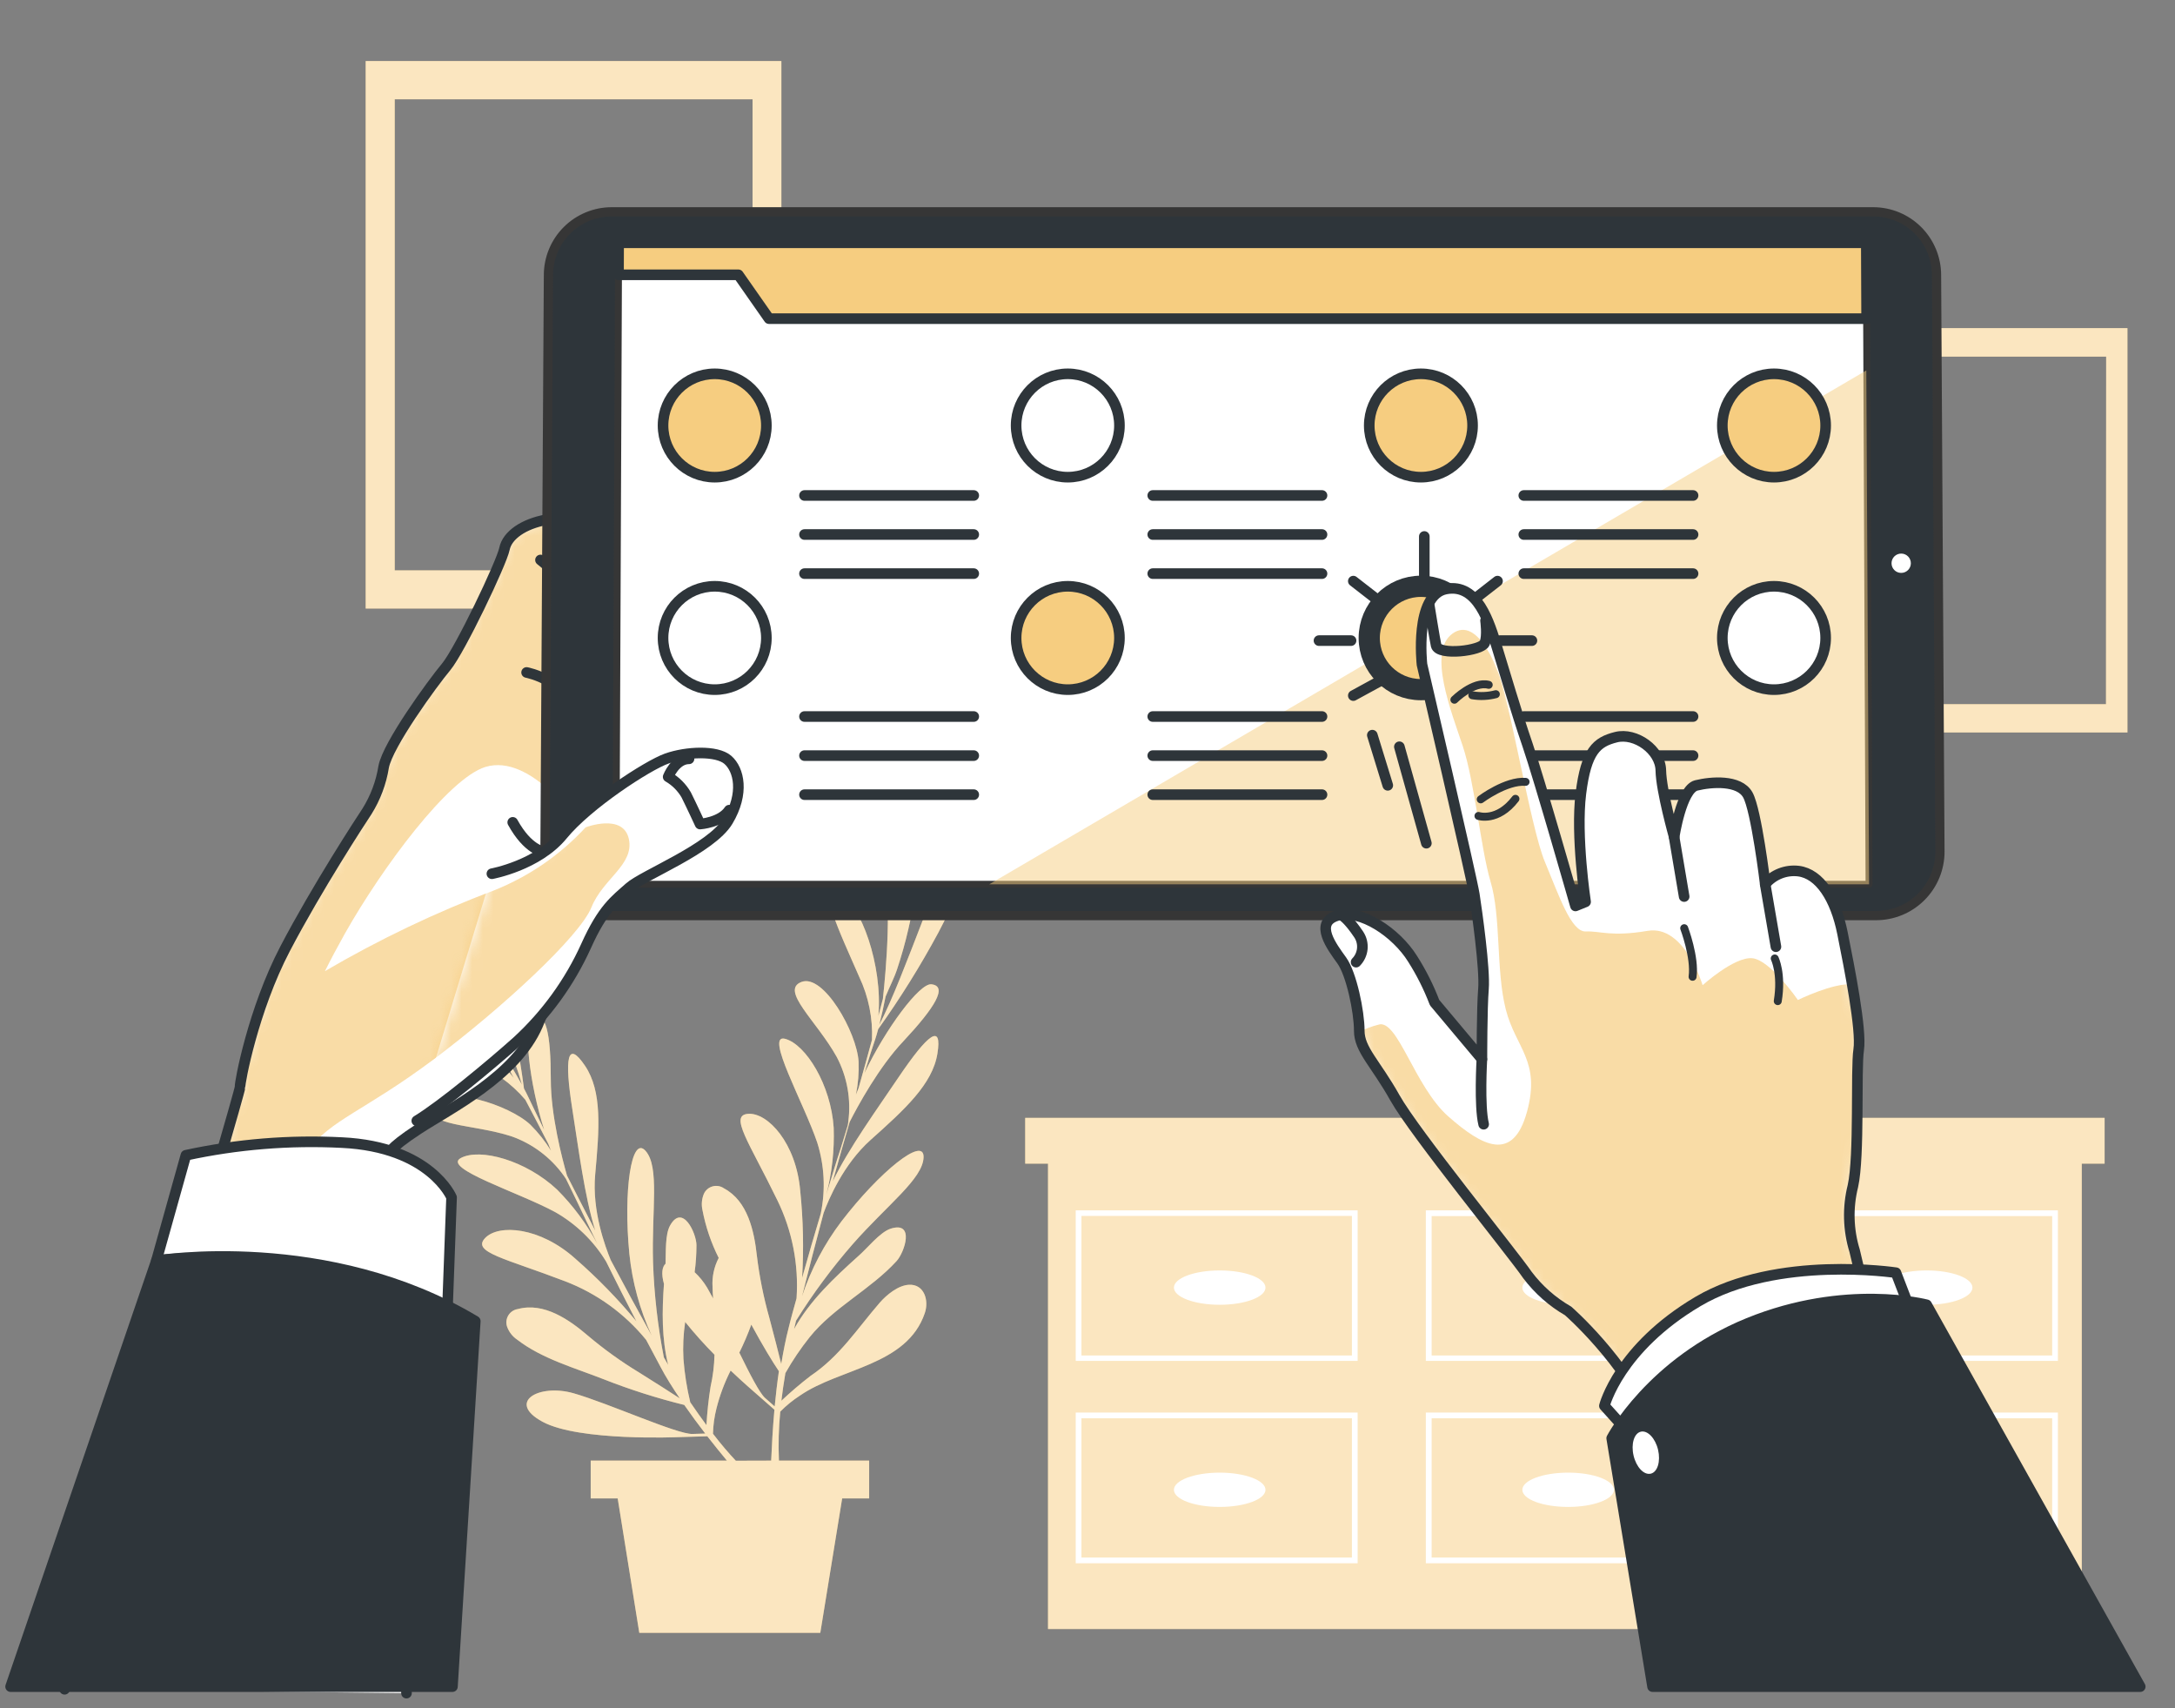 <svg width="205" height="161" viewBox="0 0 205 161" fill="none" xmlns="http://www.w3.org/2000/svg">
<rect x="0" y="0" width="205" height="161" fill="#808080" stroke="none"/>
<path d="M198.365 105.35H196.212H98.779H96.627V109.665H98.779V153.522H196.212V109.665H198.365V105.35Z" fill="#F6CD80"/>
<path opacity="0.5" d="M198.365 105.35H196.212H98.779H96.627V109.665H98.779V153.522H196.212V109.665H198.365V105.35Z" fill="white"/>
<path d="M101.39 128.253H127.961V114.066H101.39V128.253ZM101.929 114.591H127.422V127.744H101.929V114.591Z" fill="white"/>
<path d="M134.388 128.253H160.965V114.066H134.388V128.253ZM134.937 114.606H160.436V127.744H134.937V114.606Z" fill="white"/>
<path d="M167.391 114.066V128.253H193.963V114.066H167.391ZM193.424 127.744H167.931V114.606H193.424V127.744Z" fill="white"/>
<path d="M101.39 147.325H127.961V133.123H101.39V147.325ZM101.929 133.662H127.422V146.785H101.929V133.662Z" fill="white"/>
<path d="M134.388 147.325H160.965V133.123H134.388V147.325ZM134.937 133.662H160.436V146.785H134.937V133.662Z" fill="white"/>
<path d="M167.391 147.325H193.963V133.123H167.391V147.325ZM167.931 133.662H193.424V146.785H167.931V133.662Z" fill="white"/>
<path d="M114.96 122.965C117.343 122.965 119.275 122.24 119.275 121.347C119.275 120.453 117.343 119.729 114.96 119.729C112.577 119.729 110.645 120.453 110.645 121.347C110.645 122.24 112.577 122.965 114.96 122.965Z" fill="white"/>
<path d="M147.801 122.965C150.184 122.965 152.116 122.24 152.116 121.347C152.116 120.453 150.184 119.729 147.801 119.729C145.418 119.729 143.486 120.453 143.486 121.347C143.486 122.24 145.418 122.965 147.801 122.965Z" fill="white"/>
<path d="M181.593 122.965C183.976 122.965 185.908 122.24 185.908 121.347C185.908 120.453 183.976 119.729 181.593 119.729C179.21 119.729 177.278 120.453 177.278 121.347C177.278 122.24 179.21 122.965 181.593 122.965Z" fill="white"/>
<path d="M114.96 138.785C112.579 138.785 110.645 139.508 110.645 140.403C110.645 141.299 112.579 142.016 114.96 142.016C117.342 142.016 119.275 141.294 119.275 140.403C119.275 139.513 117.342 138.785 114.96 138.785Z" fill="white"/>
<path d="M147.801 138.785C145.42 138.785 143.486 139.508 143.486 140.403C143.486 141.299 145.42 142.016 147.801 142.016C150.182 142.016 152.116 141.294 152.116 140.403C152.116 139.513 150.203 138.785 147.801 138.785Z" fill="white"/>
<path d="M181.593 138.785C179.212 138.785 177.283 139.508 177.283 140.403C177.283 141.299 179.212 142.016 181.593 142.016C183.975 142.016 185.908 141.294 185.908 140.403C185.908 139.513 183.98 138.785 181.593 138.785Z" fill="white"/>
<path d="M84.654 101.58C82.69 104.495 79.952 108.286 78.492 111.329C79.046 109.324 79.591 107.426 80.084 105.732C80.832 104.261 82.837 100.552 85.173 98.099C88.109 94.955 89.366 92.934 87.783 92.761C86.689 92.639 83.483 96.909 81.473 101.147C81.911 99.697 82.257 98.603 82.491 97.947C82.588 97.651 82.679 97.331 82.771 96.99C84.85 94.081 86.743 91.044 88.439 87.897C91.406 82.356 92.363 77.125 90.383 79.374C88.562 81.445 85.391 91.744 82.873 96.588C83.087 95.754 83.29 94.832 83.468 93.922C83.824 93.041 84.292 92.146 84.557 91.332C84.969 90.08 85.331 88.818 85.621 87.531C86.099 85.531 86.341 83.481 86.343 81.424C86.394 79.009 85.736 76.631 84.45 74.586C84.109 74.077 82.023 70.958 81.397 72.55C81.316 72.816 81.3 73.097 81.351 73.37C81.657 76.021 82.618 78.458 83.214 81.038C84.104 84.9 83.514 91.383 83.214 94.141C83.102 94.578 82.959 95.118 82.791 95.743C83.204 90.94 81.122 85.246 79.194 84.249C76.807 83.017 79.148 87.851 80.99 92.075C81.863 93.923 82.273 95.956 82.186 97.998C81.809 99.382 81.377 100.944 80.929 102.521C80.837 102.735 80.756 102.954 80.674 103.167C80.882 102.138 80.965 101.087 80.924 100.038C80.751 97.28 77.627 91.759 75.55 92.538C73.474 93.316 76.99 96.227 78.868 99.616C79.853 101.49 80.232 103.623 79.952 105.722C79.952 105.849 79.911 105.971 79.896 106.088C79.677 106.811 79.463 107.503 79.26 108.164C78.751 109.691 78.319 111.156 77.886 112.571C78.418 110.518 78.65 108.4 78.578 106.281C78.319 102.241 75.953 98.425 73.999 97.901C72.045 97.377 75.774 103.971 77.026 107.676C77.707 109.839 77.822 112.141 77.362 114.362C76.757 116.367 76.187 118.346 75.601 120.437C75.765 117.698 75.705 114.95 75.423 112.22C75.042 107.722 72.37 104.852 70.528 104.969C68.686 105.086 70.61 107.64 73.266 113.11C74.668 115.982 75.293 119.172 75.077 122.361C74.838 123.241 74.568 124.147 74.344 125.093C74.06 126.172 73.836 127.348 73.632 128.548C73.368 127.475 72.971 125.908 72.508 124.177C71.968 122.265 71.577 120.314 71.337 118.341C71.088 116.046 70.482 113.181 68.233 111.991C68.081 111.884 67.906 111.812 67.723 111.78C67.539 111.749 67.351 111.757 67.171 111.806C66.991 111.854 66.824 111.941 66.681 112.061C66.539 112.181 66.424 112.331 66.346 112.5C66.139 112.992 66.093 113.537 66.213 114.057C66.512 115.618 67.026 117.13 67.74 118.55C67.298 119.397 67.097 120.349 67.16 121.303C67.16 121.659 67.19 122.015 67.216 122.371C67.017 122.005 66.829 121.669 66.651 121.353C66.328 120.814 65.93 120.322 65.47 119.893C65.586 119.05 65.643 118.2 65.643 117.349C65.643 116.234 64.336 113.39 63.155 115.497C62.682 116.341 62.773 117.995 62.728 119.094C62.407 119.399 62.31 120.02 62.58 120.997C62.397 123.541 62.361 126.147 62.977 128.63L62.57 127.923C61.996 124.979 61.656 121.995 61.552 118.997C61.405 114.046 62.193 109.986 60.845 108.459C59.496 106.933 58.743 112.301 59.318 118.153C59.589 120.823 60.301 123.43 61.425 125.867C60.102 123.491 58.794 121.068 57.558 118.743C57.049 117.496 55.787 114.123 56.097 110.703C56.489 106.393 56.774 102.862 55.136 100.435C53.497 98.008 53.156 99.585 53.96 104.643C54.51 108.113 55.095 112.754 56.103 115.975C55.146 114.128 54.245 112.372 53.441 110.785C52.983 109.197 51.915 105.121 51.915 101.738C51.915 97.433 51.457 95.123 50.185 96.054C49.299 96.71 49.869 102.022 51.294 106.49C50.627 105.132 50.124 104.088 49.834 103.473C49.701 103.193 49.554 102.893 49.386 102.582C48.92 99.038 48.232 95.527 47.325 92.07C45.712 85.994 42.837 81.516 42.929 84.513C43.01 87.271 47.722 96.96 49.193 102.221C48.775 101.463 48.292 100.654 47.803 99.865C47.462 98.975 47.193 98.003 46.831 97.229C46.277 96.033 45.681 94.863 45.015 93.723C43.997 91.931 42.772 90.264 41.367 88.757C39.738 86.902 37.592 85.577 35.204 84.951C34.604 84.808 30.961 83.933 31.581 85.561C31.698 85.81 31.872 86.026 32.09 86.192C34.126 87.922 36.487 89.047 38.705 90.528C41.992 92.746 45.987 97.886 47.635 100.119L48.419 101.58C45.442 97.784 40.033 95.046 37.947 95.636C35.362 96.364 40.369 98.298 44.598 100.124C46.498 100.879 48.185 102.086 49.513 103.641C50.185 104.913 50.933 106.343 51.681 107.803C51.767 108.022 51.849 108.235 51.935 108.449C51.385 107.556 50.731 106.731 49.986 105.991C47.976 104.099 41.921 102.19 40.939 104.175C39.957 106.159 44.501 105.895 48.195 107.085C50.185 107.784 51.91 109.079 53.136 110.795C53.207 110.897 53.273 111.004 53.345 111.1C53.681 111.772 53.996 112.428 54.296 113.049C54.988 114.509 55.65 115.878 56.296 117.206C55.287 115.337 54.014 113.623 52.515 112.118C49.564 109.34 45.229 108.169 43.432 109.136C41.636 110.103 48.872 112.357 52.317 114.225C54.291 115.342 55.947 116.947 57.125 118.886C58.051 120.763 58.983 122.6 59.985 124.529C58.235 122.415 56.317 120.446 54.25 118.641C50.897 115.614 46.984 115.339 45.717 116.682C44.45 118.026 47.6 118.58 53.268 120.753C56.251 121.895 58.883 123.798 60.901 126.274C61.328 127.083 61.766 127.912 62.234 128.777C62.743 129.754 63.389 130.772 64.071 131.785C63.145 131.184 61.781 130.309 60.265 129.363C58.563 128.333 56.945 127.171 55.426 125.887C53.675 124.386 51.279 122.702 48.811 123.368C48.627 123.395 48.452 123.462 48.297 123.564C48.142 123.666 48.011 123.801 47.914 123.96C47.817 124.118 47.755 124.296 47.735 124.48C47.714 124.665 47.734 124.851 47.793 125.027C47.973 125.53 48.31 125.962 48.755 126.259C51.075 128.055 54.194 128.92 56.896 129.983C59.372 130.958 61.91 131.767 64.493 132.405C65.135 133.326 65.801 134.237 66.473 135.102L65.262 135.138C63.827 135.184 57.354 132.248 54.067 131.306C50.78 130.365 47.707 132.146 51.151 133.998C54.596 135.85 63.964 135.438 63.964 135.438L66.666 135.357C67.302 136.171 67.923 136.944 68.513 137.652H55.675V141.214H58.219L60.255 153.879H77.316L79.377 141.214H81.921V137.652H73.418C73.35 136.112 73.391 134.57 73.541 133.036C74.108 132.46 74.738 131.948 75.418 131.51C79.153 128.93 85.483 128.716 87.167 123.745C87.575 122.549 87.111 121.012 85.682 121.079C84.664 121.124 83.56 122.03 82.918 122.768C80.781 125.236 79.174 127.795 76.395 129.668C75.441 130.402 74.524 131.183 73.647 132.009C73.744 131.2 73.866 130.334 74.024 129.408C74.695 128.218 75.461 127.083 76.314 126.014C78.588 123.19 82.048 121.537 84.506 118.845C85.259 118.02 86.251 115.059 83.951 115.792C82.934 116.117 81.723 117.669 80.898 118.377C78.634 120.412 76.319 122.58 74.843 125.256C74.904 124.992 74.97 124.747 75.031 124.462C76.619 121.917 78.407 119.502 80.379 117.242C83.646 113.527 86.994 111.095 87.05 109.06C87.106 107.024 82.893 110.434 79.316 115.095C77.693 117.233 76.435 119.624 75.591 122.173C76.248 119.537 76.945 116.87 77.627 114.316C78.095 113.044 79.484 109.737 82.043 107.442C85.275 104.557 87.89 102.175 88.353 99.3C88.816 96.425 87.519 97.336 84.654 101.58ZM66.585 134.309C66.101 133.652 65.597 132.94 65.058 132.151C64.737 130.813 64.522 129.452 64.417 128.08C64.352 126.913 64.406 125.741 64.58 124.585C65.448 125.66 66.371 126.691 67.343 127.673C67.32 128.691 67.195 129.703 66.971 130.696C66.781 131.893 66.652 133.098 66.585 134.309ZM69.353 137.662C68.696 136.965 67.979 136.135 67.2 135.118C67.22 134.31 67.331 133.508 67.531 132.726C67.842 131.493 68.289 130.298 68.864 129.164C70.07 130.309 70.956 131.067 70.956 131.067L72.991 132.853C72.833 134.629 72.742 136.298 72.686 137.652L69.353 137.662ZM73.016 132.543L72.106 131.744C71.597 131.286 70.681 129.515 69.684 127.475C70.109 126.616 70.486 125.735 70.813 124.834C71.892 126.834 72.849 128.396 73.413 129.225C73.251 130.329 73.123 131.454 73.016 132.543Z" fill="#F6CD80"/>
<path opacity="0.5" d="M84.654 101.58C82.69 104.495 79.952 108.286 78.492 111.329C79.046 109.324 79.591 107.426 80.084 105.732C80.832 104.261 82.837 100.552 85.173 98.099C88.109 94.955 89.366 92.934 87.783 92.761C86.689 92.639 83.483 96.909 81.473 101.147C81.911 99.697 82.257 98.603 82.491 97.947C82.588 97.651 82.679 97.331 82.771 96.99C84.85 94.081 86.743 91.044 88.439 87.897C91.406 82.356 92.363 77.125 90.383 79.374C88.562 81.445 85.391 91.744 82.873 96.588C83.087 95.754 83.29 94.832 83.468 93.922C83.824 93.041 84.292 92.146 84.557 91.332C84.969 90.08 85.331 88.818 85.621 87.531C86.099 85.531 86.341 83.481 86.343 81.424C86.394 79.009 85.736 76.631 84.45 74.586C84.109 74.077 82.023 70.958 81.397 72.55C81.316 72.816 81.3 73.097 81.351 73.37C81.657 76.021 82.618 78.458 83.214 81.038C84.104 84.9 83.514 91.383 83.214 94.141C83.102 94.578 82.959 95.118 82.791 95.743C83.204 90.94 81.122 85.246 79.194 84.249C76.807 83.017 79.148 87.851 80.99 92.075C81.863 93.923 82.273 95.956 82.186 97.998C81.809 99.382 81.377 100.944 80.929 102.521C80.837 102.735 80.756 102.954 80.674 103.167C80.882 102.138 80.965 101.087 80.924 100.038C80.751 97.28 77.627 91.759 75.55 92.538C73.474 93.316 76.99 96.227 78.868 99.616C79.853 101.49 80.232 103.623 79.952 105.722C79.952 105.849 79.911 105.971 79.896 106.088C79.677 106.811 79.463 107.503 79.26 108.164C78.751 109.691 78.319 111.156 77.886 112.571C78.418 110.518 78.65 108.4 78.578 106.281C78.319 102.241 75.953 98.425 73.999 97.901C72.045 97.377 75.774 103.971 77.026 107.676C77.707 109.839 77.822 112.141 77.362 114.362C76.757 116.367 76.187 118.346 75.601 120.437C75.765 117.698 75.705 114.95 75.423 112.22C75.042 107.722 72.37 104.852 70.528 104.969C68.686 105.086 70.61 107.64 73.266 113.11C74.668 115.982 75.293 119.172 75.077 122.361C74.838 123.241 74.568 124.147 74.344 125.093C74.06 126.172 73.836 127.348 73.632 128.548C73.368 127.475 72.971 125.908 72.508 124.177C71.968 122.265 71.577 120.314 71.337 118.341C71.088 116.046 70.482 113.181 68.233 111.991C68.081 111.884 67.906 111.812 67.723 111.78C67.539 111.749 67.351 111.757 67.171 111.806C66.991 111.854 66.824 111.941 66.681 112.061C66.539 112.181 66.424 112.331 66.346 112.5C66.139 112.992 66.093 113.537 66.213 114.057C66.512 115.618 67.026 117.13 67.74 118.55C67.298 119.397 67.097 120.349 67.16 121.303C67.16 121.659 67.19 122.015 67.216 122.371C67.017 122.005 66.829 121.669 66.651 121.353C66.328 120.814 65.93 120.322 65.47 119.893C65.586 119.05 65.643 118.2 65.643 117.349C65.643 116.234 64.336 113.39 63.155 115.497C62.682 116.341 62.773 117.995 62.728 119.094C62.407 119.399 62.31 120.02 62.58 120.997C62.397 123.541 62.361 126.147 62.977 128.63L62.57 127.923C61.996 124.979 61.656 121.995 61.552 118.997C61.405 114.046 62.193 109.986 60.845 108.459C59.496 106.933 58.743 112.301 59.318 118.153C59.589 120.823 60.301 123.43 61.425 125.867C60.102 123.491 58.794 121.068 57.558 118.743C57.049 117.496 55.787 114.123 56.097 110.703C56.489 106.393 56.774 102.862 55.136 100.435C53.497 98.008 53.156 99.585 53.96 104.643C54.51 108.113 55.095 112.754 56.103 115.975C55.146 114.128 54.245 112.372 53.441 110.785C52.983 109.197 51.915 105.121 51.915 101.738C51.915 97.433 51.457 95.123 50.185 96.054C49.299 96.71 49.869 102.022 51.294 106.49C50.627 105.132 50.124 104.088 49.834 103.473C49.701 103.193 49.554 102.893 49.386 102.582C48.92 99.038 48.232 95.527 47.325 92.07C45.712 85.994 42.837 81.516 42.929 84.513C43.01 87.271 47.722 96.96 49.193 102.221C48.775 101.463 48.292 100.654 47.803 99.865C47.462 98.975 47.193 98.003 46.831 97.229C46.277 96.033 45.681 94.863 45.015 93.723C43.997 91.931 42.772 90.264 41.367 88.757C39.738 86.902 37.592 85.577 35.204 84.951C34.604 84.808 30.961 83.933 31.581 85.561C31.698 85.81 31.872 86.026 32.09 86.192C34.126 87.922 36.487 89.047 38.705 90.528C41.992 92.746 45.987 97.886 47.635 100.119L48.419 101.58C45.442 97.784 40.033 95.046 37.947 95.636C35.362 96.364 40.369 98.298 44.598 100.124C46.498 100.879 48.185 102.086 49.513 103.641C50.185 104.913 50.933 106.343 51.681 107.803C51.767 108.022 51.849 108.235 51.935 108.449C51.385 107.556 50.731 106.731 49.986 105.991C47.976 104.099 41.921 102.19 40.939 104.175C39.957 106.159 44.501 105.895 48.195 107.085C50.185 107.784 51.91 109.079 53.136 110.795C53.207 110.897 53.273 111.004 53.345 111.1C53.681 111.772 53.996 112.428 54.296 113.049C54.988 114.509 55.65 115.878 56.296 117.206C55.287 115.337 54.014 113.623 52.515 112.118C49.564 109.34 45.229 108.169 43.432 109.136C41.636 110.103 48.872 112.357 52.317 114.225C54.291 115.342 55.947 116.947 57.125 118.886C58.051 120.763 58.983 122.6 59.985 124.529C58.235 122.415 56.317 120.446 54.25 118.641C50.897 115.614 46.984 115.339 45.717 116.682C44.45 118.026 47.6 118.58 53.268 120.753C56.251 121.895 58.883 123.798 60.901 126.274C61.328 127.083 61.766 127.912 62.234 128.777C62.743 129.754 63.389 130.772 64.071 131.785C63.145 131.184 61.781 130.309 60.265 129.363C58.563 128.333 56.945 127.171 55.426 125.887C53.675 124.386 51.279 122.702 48.811 123.368C48.627 123.395 48.452 123.462 48.297 123.564C48.142 123.666 48.011 123.801 47.914 123.96C47.817 124.118 47.755 124.296 47.735 124.48C47.714 124.665 47.734 124.851 47.793 125.027C47.973 125.53 48.31 125.962 48.755 126.259C51.075 128.055 54.194 128.92 56.896 129.983C59.372 130.958 61.91 131.767 64.493 132.405C65.135 133.326 65.801 134.237 66.473 135.102L65.262 135.138C63.827 135.184 57.354 132.248 54.067 131.306C50.78 130.365 47.707 132.146 51.151 133.998C54.596 135.85 63.964 135.438 63.964 135.438L66.666 135.357C67.302 136.171 67.923 136.944 68.513 137.652H55.675V141.214H58.219L60.255 153.879H77.316L79.377 141.214H81.921V137.652H73.418C73.35 136.112 73.391 134.57 73.541 133.036C74.108 132.46 74.738 131.948 75.418 131.51C79.153 128.93 85.483 128.716 87.167 123.745C87.575 122.549 87.111 121.012 85.682 121.079C84.664 121.124 83.56 122.03 82.918 122.768C80.781 125.236 79.174 127.795 76.395 129.668C75.441 130.402 74.524 131.183 73.647 132.009C73.744 131.2 73.866 130.334 74.024 129.408C74.695 128.218 75.461 127.083 76.314 126.014C78.588 123.19 82.048 121.537 84.506 118.845C85.259 118.02 86.251 115.059 83.951 115.792C82.934 116.117 81.723 117.669 80.898 118.377C78.634 120.412 76.319 122.58 74.843 125.256C74.904 124.992 74.97 124.747 75.031 124.462C76.619 121.917 78.407 119.502 80.379 117.242C83.646 113.527 86.994 111.095 87.05 109.06C87.106 107.024 82.893 110.434 79.316 115.095C77.693 117.233 76.435 119.624 75.591 122.173C76.248 119.537 76.945 116.87 77.627 114.316C78.095 113.044 79.484 109.737 82.043 107.442C85.275 104.557 87.89 102.175 88.353 99.3C88.816 96.425 87.519 97.336 84.654 101.58ZM66.585 134.309C66.101 133.652 65.597 132.94 65.058 132.151C64.737 130.813 64.522 129.452 64.417 128.08C64.352 126.913 64.406 125.741 64.58 124.585C65.448 125.66 66.371 126.691 67.343 127.673C67.32 128.691 67.195 129.703 66.971 130.696C66.781 131.893 66.652 133.098 66.585 134.309ZM69.353 137.662C68.696 136.965 67.979 136.135 67.2 135.118C67.22 134.31 67.331 133.508 67.531 132.726C67.842 131.493 68.289 130.298 68.864 129.164C70.07 130.309 70.956 131.067 70.956 131.067L72.991 132.853C72.833 134.629 72.742 136.298 72.686 137.652L69.353 137.662ZM73.016 132.543L72.106 131.744C71.597 131.286 70.681 129.515 69.684 127.475C70.109 126.616 70.486 125.735 70.813 124.834C71.892 126.834 72.849 128.396 73.413 129.225C73.251 130.329 73.123 131.454 73.016 132.543Z" fill="white"/>
<path d="M34.467 5.754V57.35H73.647V5.754H34.467ZM70.93 53.753H37.204V9.357H70.93V53.753Z" fill="#F6CD80"/>
<path opacity="0.5" d="M34.467 5.754V57.35H73.647V5.754H34.467ZM70.93 53.753H37.204V9.357H70.93V53.753Z" fill="white"/>
<path d="M171.574 30.926V69.028H200.517V30.926H171.574ZM198.497 66.367H173.61V33.607H198.512L198.497 66.367Z" fill="#F6CD80"/>
<path opacity="0.5" d="M171.574 30.926V69.028H200.517V30.926H171.574ZM198.497 66.367H173.61V33.607H198.512L198.497 66.367Z" fill="white"/>
<path d="M6.088 159.2C7.549 154.254 22.677 102.841 22.626 102.454C22.575 102.067 23.862 95.162 26.875 89.407C29.887 83.652 34.07 77.241 34.594 76.457C35.391 75.18 35.924 73.756 36.161 72.269C36.553 70.178 40.741 64.418 42.048 62.851C43.356 61.283 47.279 53.04 47.544 51.733C47.808 50.425 49.37 49.377 51.467 48.985C53.563 48.593 56.438 48.201 56.438 48.201C56.97 48.827 57.291 49.606 57.354 50.425C57.354 51.6 52.642 79.724 52.383 84.436C52.123 89.148 52.775 91.758 50.683 96.602C48.592 101.446 42.44 104.449 39.433 106.413C36.426 108.377 36.655 108.784 36.655 108.784C36.655 108.784 38.354 155.867 38.313 159.566" fill="white"/>
<mask id="mask0_35781_134036" style="mask-type:alpha" maskUnits="userSpaceOnUse" x="6" y="48" width="52" height="112">
<path d="M6.088 159.2C7.549 154.254 22.677 102.841 22.626 102.454C22.575 102.067 23.862 95.162 26.875 89.407C29.887 83.652 34.07 77.241 34.594 76.457C35.391 75.18 35.924 73.756 36.161 72.269C36.553 70.178 40.741 64.418 42.048 62.851C43.356 61.283 47.279 53.04 47.544 51.733C47.808 50.425 49.37 49.377 51.467 48.985C53.563 48.593 56.438 48.201 56.438 48.201C56.97 48.827 57.291 49.606 57.354 50.425C57.354 51.6 52.642 79.724 52.383 84.436C52.123 89.148 52.775 91.758 50.683 96.602C48.592 101.446 42.44 104.449 39.433 106.413C36.426 108.377 36.655 108.784 36.655 108.784C36.655 108.784 38.354 155.867 38.313 159.566" fill="white"/>
</mask>
<g mask="url(#mask0_35781_134036)">
<g style="mix-blend-mode:multiply" opacity="0.7">
<path d="M59.267 79.052C58.723 76.615 55.197 77.968 55.197 77.968C52.795 80.574 49.839 82.607 46.547 83.916C41.035 86.001 35.709 88.545 30.625 91.524C31.205 90.358 31.836 89.183 32.518 87.962C36.034 81.744 42.252 73.363 45.748 72.279C47.905 71.618 50.057 72.987 51.401 74.147L51.553 48.959H51.467C49.37 49.351 47.803 50.399 47.544 51.707C47.284 53.014 43.356 61.253 42.048 62.825C40.741 64.397 36.553 70.152 36.161 72.244C35.924 73.73 35.391 75.154 34.594 76.431C34.085 77.215 29.882 83.621 26.875 89.381C23.867 95.141 22.575 102.036 22.626 102.428C22.661 102.713 16.84 123.8 13.141 137.07C16.194 131.066 20.942 121.352 23.827 114.172C24.961 114.06 27.16 110.987 28.981 108.483C31.144 105.512 34.385 104.698 40.878 99.833C47.371 94.969 54.663 88.206 55.746 85.504C56.83 82.802 59.807 81.484 59.267 79.052Z" fill="#F6CD80"/>
</g>
</g>
<path d="M6.088 159.2C7.549 154.254 22.677 102.841 22.626 102.454C22.575 102.067 23.862 95.162 26.875 89.407C29.887 83.652 34.07 77.241 34.594 76.457C35.391 75.18 35.924 73.756 36.161 72.269C36.553 70.178 40.741 64.418 42.048 62.851C43.356 61.283 47.279 53.04 47.544 51.733C47.808 50.425 49.37 49.377 51.467 48.985C53.563 48.593 56.438 48.201 56.438 48.201C56.97 48.827 57.291 49.606 57.354 50.425C57.354 51.6 52.642 79.724 52.383 84.436C52.123 89.148 52.775 91.758 50.683 96.602C48.592 101.446 42.44 104.449 39.433 106.413C36.426 108.377 36.655 108.784 36.655 108.784C36.655 108.784 38.354 155.867 38.313 159.566" stroke="#2E353A" stroke-linecap="round" stroke-linejoin="round"/>
<path d="M51.202 80.248C51.202 80.248 49.767 80.115 48.327 77.5" stroke="#2E353A" stroke-linecap="round" stroke-linejoin="round"/>
<path d="M49.635 63.375C49.635 63.375 53.706 64.159 54.215 67.558" stroke="#2E353A" stroke-linecap="round" stroke-linejoin="round"/>
<path d="M50.943 52.775C51.843 53.461 52.589 54.328 53.13 55.322C53.671 56.316 53.995 57.413 54.082 58.541" stroke="#2E353A" stroke-linecap="round" stroke-linejoin="round"/>
<path d="M182.845 80.259L182.524 25.93C182.523 24.346 181.893 22.828 180.773 21.709C179.653 20.59 178.134 19.961 176.551 19.961H57.66C56.077 19.961 54.558 20.59 53.439 21.709C52.32 22.828 51.691 24.347 51.691 25.93L51.365 80.259C51.365 81.051 51.52 81.835 51.823 82.567C52.126 83.299 52.57 83.964 53.13 84.524C53.69 85.084 54.355 85.528 55.087 85.831C55.819 86.134 56.603 86.289 57.395 86.289H176.815C177.607 86.289 178.392 86.134 179.124 85.831C179.855 85.528 180.52 85.084 181.08 84.524C181.64 83.964 182.085 83.299 182.387 82.567C182.69 81.835 182.846 81.051 182.845 80.259Z" fill="#2E353A" stroke="#363636" stroke-width="0.869" stroke-linecap="round" stroke-linejoin="round"/>
<path d="M176.164 83.336L175.904 22.881H58.306L58.051 83.336H176.164Z" fill="white" stroke="#363636" stroke-width="0.652" stroke-linecap="round" stroke-linejoin="round"/>
<path d="M175.904 22.881H58.306L58.296 25.898H69.592L72.482 30.03H175.935L175.904 22.881Z" fill="#F6CD80" stroke="#2E353A" stroke-linecap="round" stroke-linejoin="round"/>
<g style="mix-blend-mode:multiply" opacity="0.5">
<path d="M175.904 34.91L93.243 83.337H176.164L175.904 34.91Z" fill="#F6CD80"/>
</g>
<path d="M180.104 53.093C180.11 52.59 179.708 52.177 179.205 52.171C178.702 52.164 178.289 52.567 178.282 53.07C178.276 53.573 178.678 53.986 179.181 53.992C179.684 53.999 180.097 53.596 180.104 53.093Z" fill="white"/>
<path d="M67.363 44.97C70.053 44.97 72.233 42.789 72.233 40.1C72.233 37.411 70.053 35.23 67.363 35.23C64.674 35.23 62.494 37.411 62.494 40.1C62.494 42.789 64.674 44.97 67.363 44.97Z" fill="#F6CD80" stroke="#2E353A" stroke-linecap="round" stroke-linejoin="round"/>
<path d="M67.363 64.993C70.053 64.993 72.233 62.813 72.233 60.123C72.233 57.434 70.053 55.254 67.363 55.254C64.674 55.254 62.494 57.434 62.494 60.123C62.494 62.813 64.674 64.993 67.363 64.993Z" fill="white" stroke="#2E353A" stroke-linecap="round" stroke-linejoin="round"/>
<path d="M100.642 44.97C103.331 44.97 105.511 42.789 105.511 40.1C105.511 37.411 103.331 35.23 100.642 35.23C97.952 35.23 95.772 37.411 95.772 40.1C95.772 42.789 97.952 44.97 100.642 44.97Z" fill="white" stroke="#2E353A" stroke-linecap="round" stroke-linejoin="round"/>
<path d="M100.642 64.993C103.331 64.993 105.511 62.813 105.511 60.123C105.511 57.434 103.331 55.254 100.642 55.254C97.952 55.254 95.772 57.434 95.772 60.123C95.772 62.813 97.952 64.993 100.642 64.993Z" fill="#F6CD80" stroke="#2E353A" stroke-linecap="round" stroke-linejoin="round"/>
<path d="M133.925 44.97C136.614 44.97 138.795 42.789 138.795 40.1C138.795 37.411 136.614 35.23 133.925 35.23C131.235 35.23 129.055 37.411 129.055 40.1C129.055 42.789 131.235 44.97 133.925 44.97Z" fill="#F6CD80" stroke="#2E353A" stroke-linecap="round" stroke-linejoin="round"/>
<path d="M133.925 64.993C136.614 64.993 138.795 62.813 138.795 60.123C138.795 57.434 136.614 55.254 133.925 55.254C131.235 55.254 129.055 57.434 129.055 60.123C129.055 62.813 131.235 64.993 133.925 64.993Z" fill="#F6CD80" stroke="#2E353A" stroke-width="2" stroke-linecap="round" stroke-linejoin="round"/>
<path d="M167.203 44.97C169.893 44.97 172.073 42.789 172.073 40.1C172.073 37.411 169.893 35.23 167.203 35.23C164.514 35.23 162.334 37.411 162.334 40.1C162.334 42.789 164.514 44.97 167.203 44.97Z" fill="#F6CD80" stroke="#2E353A" stroke-linecap="round" stroke-linejoin="round"/>
<path d="M167.203 64.993C169.893 64.993 172.073 62.813 172.073 60.123C172.073 57.434 169.893 55.254 167.203 55.254C164.514 55.254 162.334 57.434 162.334 60.123C162.334 62.813 164.514 64.993 167.203 64.993Z" fill="white" stroke="#2E353A" stroke-linecap="round" stroke-linejoin="round"/>
<path d="M75.825 46.695H91.778" stroke="#2E353A" stroke-linecap="round" stroke-linejoin="round"/>
<path d="M75.825 50.375H91.778" stroke="#2E353A" stroke-linecap="round" stroke-linejoin="round"/>
<path d="M75.825 54.059H91.778" stroke="#2E353A" stroke-linecap="round" stroke-linejoin="round"/>
<path d="M108.651 46.695H124.603" stroke="#2E353A" stroke-linecap="round" stroke-linejoin="round"/>
<path d="M108.651 50.375H124.603" stroke="#2E353A" stroke-linecap="round" stroke-linejoin="round"/>
<path d="M108.651 54.059H124.603" stroke="#2E353A" stroke-linecap="round" stroke-linejoin="round"/>
<path d="M143.623 46.695H159.576" stroke="#2E353A" stroke-linecap="round" stroke-linejoin="round"/>
<path d="M143.623 50.375H159.576" stroke="#2E353A" stroke-linecap="round" stroke-linejoin="round"/>
<path d="M143.623 54.059H159.576" stroke="#2E353A" stroke-linecap="round" stroke-linejoin="round"/>
<path d="M75.825 67.527H91.778" stroke="#2E353A" stroke-linecap="round" stroke-linejoin="round"/>
<path d="M75.825 71.211H91.778" stroke="#2E353A" stroke-linecap="round" stroke-linejoin="round"/>
<path d="M75.825 74.891H91.778" stroke="#2E353A" stroke-linecap="round" stroke-linejoin="round"/>
<path d="M108.651 67.527H124.603" stroke="#2E353A" stroke-linecap="round" stroke-linejoin="round"/>
<path d="M108.651 71.211H124.603" stroke="#2E353A" stroke-linecap="round" stroke-linejoin="round"/>
<path d="M108.651 74.891H124.603" stroke="#2E353A" stroke-linecap="round" stroke-linejoin="round"/>
<path d="M143.623 67.527H159.576" stroke="#2E353A" stroke-linecap="round" stroke-linejoin="round"/>
<path d="M143.623 71.211H159.576" stroke="#2E353A" stroke-linecap="round" stroke-linejoin="round"/>
<path d="M143.623 74.891H159.576" stroke="#2E353A" stroke-linecap="round" stroke-linejoin="round"/>
<path d="M124.318 60.373H127.34" stroke="#2E353A" stroke-linecap="round" stroke-linejoin="round"/>
<path d="M134.245 54.334V50.559" stroke="#2E353A" stroke-linecap="round" stroke-linejoin="round"/>
<path d="M127.554 54.766L129.498 56.277" stroke="#2E353A" stroke-linecap="round" stroke-linejoin="round"/>
<path d="M129.931 64.256L127.554 65.553" stroke="#2E353A" stroke-linecap="round" stroke-linejoin="round"/>
<path d="M144.387 60.373H141.364" stroke="#2E353A" stroke-linecap="round" stroke-linejoin="round"/>
<path d="M141.145 54.766L139.207 56.277" stroke="#2E353A" stroke-linecap="round" stroke-linejoin="round"/>
<path d="M131.895 70.377L134.439 79.465" stroke="#2E353A" stroke-linecap="round" stroke-linejoin="round"/>
<path d="M129.345 69.283L130.801 74.01" stroke="#2E353A" stroke-linecap="round" stroke-linejoin="round"/>
<path d="M192.05 155.832C192.05 155.832 179.965 133.545 178.245 129.637C176.525 125.729 175.228 119.572 174.805 117.882C174.194 115.9 174.138 113.788 174.642 111.776C175.279 108.927 174.902 100.795 175.187 98.928C175.472 97.061 174.317 91.219 173.66 87.947C173.004 84.675 171.518 82.35 169.513 82.095C168.93 82.026 168.339 82.101 167.792 82.315C167.245 82.529 166.76 82.875 166.379 83.322C166.379 83.322 165.544 76.356 164.735 74.911C163.926 73.466 161.29 73.674 159.881 74.02C158.471 74.366 157.795 78.874 157.795 78.874C157.795 78.874 156.573 74.544 156.538 72.611C156.502 70.677 154.151 69.013 152.32 69.471C150.488 69.929 149.501 70.769 149.002 74.778C148.503 78.788 149.445 84.991 149.445 84.991L148.493 85.377C148.493 85.377 145.063 73.369 143.975 70.199C142.886 67.029 141.837 63.401 141.105 61.039C140.372 58.678 139.283 54.933 136.286 55.508C133.289 56.083 134.027 62.632 134.027 62.632C134.027 62.632 138.713 82.701 138.957 84.284C139.202 85.866 139.975 91.362 139.822 93.193C139.67 95.025 139.675 99.808 139.675 99.808L135.212 94.486C134.662 93.046 133.969 91.665 133.141 90.364C131.615 87.901 128.221 85.606 126.017 86.293C123.814 86.98 125.554 89.25 126.465 90.517C127.376 91.784 128.114 95.341 128.114 97.132C128.114 98.923 129.64 100.185 131.482 103.472C133.324 106.759 142.57 118.116 143.969 120.162C145.006 121.536 146.309 122.687 147.801 123.546C147.801 123.546 153.144 128.202 155.637 134.013C158.131 139.824 165.778 156.509 165.778 156.509" fill="white"/>
<mask id="mask1_35781_134036" style="mask-type:alpha" maskUnits="userSpaceOnUse" x="124" y="55" width="69" height="102">
<path d="M192.05 155.832C192.05 155.832 179.965 133.545 178.245 129.637C176.525 125.729 175.228 119.572 174.805 117.882C174.194 115.9 174.138 113.788 174.642 111.776C175.279 108.927 174.902 100.795 175.187 98.928C175.472 97.061 174.317 91.219 173.66 87.947C173.004 84.675 171.518 82.35 169.513 82.095C168.93 82.026 168.339 82.101 167.792 82.315C167.245 82.529 166.76 82.875 166.379 83.322C166.379 83.322 165.544 76.356 164.735 74.911C163.926 73.466 161.29 73.674 159.881 74.02C158.471 74.366 157.795 78.874 157.795 78.874C157.795 78.874 156.573 74.544 156.538 72.611C156.502 70.677 154.151 69.013 152.32 69.471C150.488 69.929 149.501 70.769 149.002 74.778C148.503 78.788 149.445 84.991 149.445 84.991L148.493 85.377C148.493 85.377 145.063 73.369 143.975 70.199C142.886 67.029 141.837 63.401 141.105 61.039C140.372 58.678 139.283 54.933 136.286 55.508C133.289 56.083 134.027 62.632 134.027 62.632C134.027 62.632 138.713 82.701 138.957 84.284C139.202 85.866 139.975 91.362 139.822 93.193C139.67 95.025 139.675 99.808 139.675 99.808L135.212 94.486C134.662 93.046 133.969 91.665 133.141 90.364C131.615 87.901 128.221 85.606 126.017 86.293C123.814 86.98 125.554 89.25 126.465 90.517C127.376 91.784 128.114 95.341 128.114 97.132C128.114 98.923 129.64 100.185 131.482 103.472C133.324 106.759 142.57 118.116 143.969 120.162C145.006 121.536 146.309 122.687 147.801 123.546C147.801 123.546 153.144 128.202 155.637 134.013C158.131 139.824 165.778 156.509 165.778 156.509" fill="white"/>
</mask>
<g mask="url(#mask1_35781_134036)">
<g style="mix-blend-mode:multiply" opacity="0.7">
<path d="M173.752 150.53C176.25 148.24 176.871 129.744 176.556 122.859C176.556 122.803 176.556 122.737 176.556 122.676C175.665 120.376 174.973 118.509 174.815 117.883C174.205 115.901 174.148 113.789 174.653 111.777C175.289 108.927 174.912 100.796 175.197 98.929C175.365 97.824 175.024 95.311 174.587 92.766C172.775 92.609 169.457 94.242 169.457 94.242C169.457 94.242 166.842 90.436 165.137 90.304C163.433 90.171 160.476 92.848 160.476 92.848C160.476 92.848 158.782 87.139 155.301 87.724C151.821 88.309 150.844 87.724 149.47 87.785C148.096 87.846 146.982 84.503 145.608 81.221C144.234 77.939 142.265 65.665 141.1 63.121C141.1 63.121 139.273 58.002 136.907 59.707C134.541 61.412 136.764 66.983 137.874 70.326C138.983 73.67 139.578 80.02 140.479 83.048C141.496 86.421 140.988 91.433 141.919 95.107C142.85 98.781 145.242 99.972 143.924 104.775C142.606 109.579 139.726 108.047 136.515 105.223C133.304 102.399 131.717 95.931 129.9 96.573C129.27 96.732 128.662 96.966 128.088 97.27C128.129 99.03 129.615 100.323 131.457 103.539C133.299 106.755 142.57 118.117 143.969 120.163C145.006 121.537 146.309 122.688 147.801 123.546C147.801 123.546 153.144 128.202 155.637 134.013C156.085 135.056 156.797 136.598 157.673 138.43C158.69 139.244 156.533 135.377 157.062 136.018C160.588 140.155 171.259 152.825 173.752 150.53Z" fill="#F6CD80"/>
</g>
</g>
<path d="M192.05 155.832C192.05 155.832 179.965 133.545 178.245 129.637C176.525 125.729 175.228 119.572 174.805 117.882C174.194 115.9 174.138 113.788 174.642 111.776C175.279 108.927 174.902 100.795 175.187 98.928C175.472 97.061 174.317 91.219 173.66 87.947C173.004 84.675 171.518 82.35 169.513 82.095C168.93 82.026 168.339 82.101 167.792 82.315C167.245 82.529 166.76 82.875 166.379 83.322C166.379 83.322 165.544 76.356 164.735 74.911C163.926 73.466 161.29 73.674 159.881 74.02C158.471 74.366 157.795 78.874 157.795 78.874C157.795 78.874 156.573 74.544 156.538 72.611C156.502 70.677 154.151 69.013 152.32 69.471C150.488 69.929 149.501 70.769 149.002 74.778C148.503 78.788 149.445 84.991 149.445 84.991L148.493 85.377C148.493 85.377 145.063 73.369 143.975 70.199C142.886 67.029 141.837 63.401 141.105 61.039C140.372 58.678 139.283 54.933 136.286 55.508C133.289 56.083 134.027 62.632 134.027 62.632C134.027 62.632 138.713 82.701 138.957 84.284C139.202 85.866 139.975 91.362 139.822 93.193C139.67 95.025 139.675 99.808 139.675 99.808L135.212 94.486C134.662 93.046 133.969 91.665 133.141 90.364C131.615 87.901 128.221 85.606 126.017 86.293C123.814 86.98 125.554 89.25 126.465 90.517C127.376 91.784 128.114 95.341 128.114 97.132C128.114 98.923 129.64 100.185 131.482 103.472C133.324 106.759 142.57 118.116 143.969 120.162C145.006 121.536 146.309 122.687 147.801 123.546C147.801 123.546 153.144 128.202 155.637 134.013C158.131 139.824 165.778 156.509 165.778 156.509" stroke="#2E353A" stroke-linecap="round" stroke-linejoin="round"/>
<path d="M134.698 56.965C134.698 56.965 135.253 60.405 135.36 60.837C135.599 61.809 139.619 61.346 139.939 60.598C140.224 59.931 140.016 58.486 140.016 58.486" stroke="#2E353A" stroke-linecap="round" stroke-linejoin="round"/>
<path d="M127.814 90.674C128.148 90.334 128.355 89.89 128.401 89.416C128.446 88.941 128.327 88.466 128.063 88.069C127.117 86.659 126.587 86.344 126.587 86.344" stroke="#2E353A" stroke-linecap="round" stroke-linejoin="round"/>
<path d="M139.349 76.896C139.349 76.896 141.145 77.497 142.835 75.283" stroke="#2E353A" stroke-width="0.75" stroke-linecap="round" stroke-linejoin="round"/>
<path d="M139.563 75.333C139.563 75.333 141.96 73.537 143.791 73.684" stroke="#2E353A" stroke-width="0.75" stroke-linecap="round" stroke-linejoin="round"/>
<path d="M137.08 65.945C137.08 65.945 138.876 64.154 140.316 64.541" stroke="#2E353A" stroke-width="0.75" stroke-linecap="round" stroke-linejoin="round"/>
<path d="M138.769 65.524C139.507 65.648 140.264 65.613 140.988 65.422" stroke="#2E353A" stroke-width="0.75" stroke-linecap="round" stroke-linejoin="round"/>
<path d="M157.79 78.891L158.736 84.493" stroke="#2E353A" stroke-linecap="round" stroke-linejoin="round"/>
<path d="M166.374 83.338L167.386 89.22" stroke="#2E353A" stroke-linecap="round" stroke-linejoin="round"/>
<path d="M139.67 99.844C139.67 99.844 139.415 104.245 139.838 105.95" stroke="#2E353A" stroke-linecap="round" stroke-linejoin="round"/>
<path d="M158.741 87.475C158.741 87.475 159.784 90.238 159.53 92.054" stroke="#2E353A" stroke-width="0.75" stroke-linecap="round" stroke-linejoin="round"/>
<path d="M167.274 90.328C167.274 90.328 167.982 91.753 167.559 94.348" stroke="#2E353A" stroke-width="0.75" stroke-linecap="round" stroke-linejoin="round"/>
<path d="M46.363 82.341C46.363 82.341 50.683 81.557 53.034 78.682C55.385 75.807 61.013 72.138 62.845 71.487C64.677 70.836 67.557 70.698 68.605 71.614C69.653 72.53 70.172 74.754 68.605 77.374C67.038 79.995 60.647 82.458 59.313 83.648C57.98 84.839 56.83 85.612 55.243 89.144C53.697 92.565 51.473 95.636 48.704 98.171C46.216 100.394 41.641 104.19 39.285 105.625" fill="white"/>
<mask id="mask2_35781_134036" style="mask-type:alpha" maskUnits="userSpaceOnUse" x="39" y="70" width="31" height="36">
<path d="M46.363 82.341C46.363 82.341 50.683 81.557 53.034 78.682C55.385 75.807 61.013 72.138 62.845 71.487C64.677 70.836 67.557 70.698 68.605 71.614C69.653 72.53 70.172 74.754 68.605 77.374C67.038 79.995 60.647 82.458 59.313 83.648C57.98 84.839 56.83 85.612 55.243 89.144C53.697 92.565 51.473 95.636 48.704 98.171C46.216 100.394 41.641 104.19 39.285 105.625" fill="white"/>
</mask>
<g mask="url(#mask2_35781_134036)">
<g style="mix-blend-mode:multiply" opacity="0.7">
<path d="M59.268 79.054C58.723 76.617 55.197 77.97 55.197 77.97C52.795 80.576 49.839 82.609 46.547 83.918C41.035 86.002 35.709 88.547 30.625 91.526C31.205 90.36 31.836 89.185 32.518 87.964C36.034 81.746 42.252 73.365 45.748 72.281C47.905 71.62 50.057 72.989 51.401 74.149L51.553 48.961H51.467C49.371 49.353 47.803 50.401 47.544 51.709C47.284 53.016 43.356 61.255 42.048 62.827C40.741 64.399 36.553 70.154 36.161 72.246C35.924 73.732 35.391 75.156 34.594 76.433C34.085 77.217 29.882 83.623 26.875 89.383C23.867 95.144 22.575 102.038 22.626 102.43C22.661 102.715 16.84 123.801 13.141 137.072C16.194 131.068 20.942 121.354 23.827 114.174C24.961 114.062 27.16 110.989 28.981 108.485C31.144 105.514 34.385 104.7 40.878 99.835C47.371 94.971 54.663 88.208 55.746 85.506C56.83 82.804 59.807 81.486 59.268 79.054Z" fill="#F6CD80"/>
</g>
</g>
<path d="M46.363 82.341C46.363 82.341 50.683 81.557 53.034 78.682C55.385 75.807 61.013 72.138 62.845 71.487C64.677 70.836 67.557 70.698 68.605 71.614C69.653 72.53 70.172 74.754 68.605 77.374C67.038 79.995 60.647 82.458 59.313 83.648C57.98 84.839 56.83 85.612 55.243 89.144C53.697 92.565 51.473 95.636 48.704 98.171C46.216 100.394 41.641 104.19 39.285 105.625" stroke="#2E353A" stroke-linecap="round" stroke-linejoin="round"/>
<path d="M68.732 76.351C67.948 77.526 65.984 77.659 65.984 77.659C65.984 77.659 65.201 75.959 64.677 74.911C64.268 74.205 63.682 73.619 62.977 73.211C62.977 73.211 63.633 71.512 64.941 71.512" stroke="#2E353A" stroke-linecap="round" stroke-linejoin="round"/>
<path d="M17.522 108.876C22.35 107.83 27.294 107.428 32.228 107.68C40.578 108.082 42.562 112.85 42.562 112.85L42.165 123.582C42.165 123.582 37.794 120.401 28.651 119.211C19.507 118.02 14.739 118.814 14.739 118.814L17.522 108.876Z" fill="white" stroke="#2E353A" stroke-linecap="round" stroke-linejoin="round"/>
<path d="M42.644 158.951L44.796 124.508C30.884 116.158 14.739 118.814 14.739 118.814L1 158.951H42.644Z" fill="#2E353A" stroke="#2E353A" stroke-linecap="round" stroke-linejoin="round"/>
<path d="M151.22 132.491C151.22 132.491 152.579 127.067 160.039 122.655C167.498 118.243 178.698 119.943 178.698 119.943L180.392 124.35C180.392 124.35 171.233 124.014 164.45 127.744C157.667 131.473 154.274 135.885 154.274 135.885L151.22 132.491Z" fill="white" stroke="#2E353A" stroke-linecap="round" stroke-linejoin="round"/>
<path d="M201.723 158.951L181.593 122.966C181.593 122.966 173.961 120.961 164.801 124.691C155.642 128.421 151.907 135.544 151.907 135.544L155.759 158.951H201.723Z" fill="#2E353A" stroke="#2E353A" stroke-linecap="round" stroke-linejoin="round"/>
<path d="M156.278 136.634C156.533 137.728 156.227 138.736 155.586 138.883C154.945 139.031 154.223 138.268 153.968 137.174C153.714 136.08 154.019 135.072 154.655 134.925C155.291 134.777 156.019 135.54 156.278 136.634Z" fill="white"/>
</svg>
